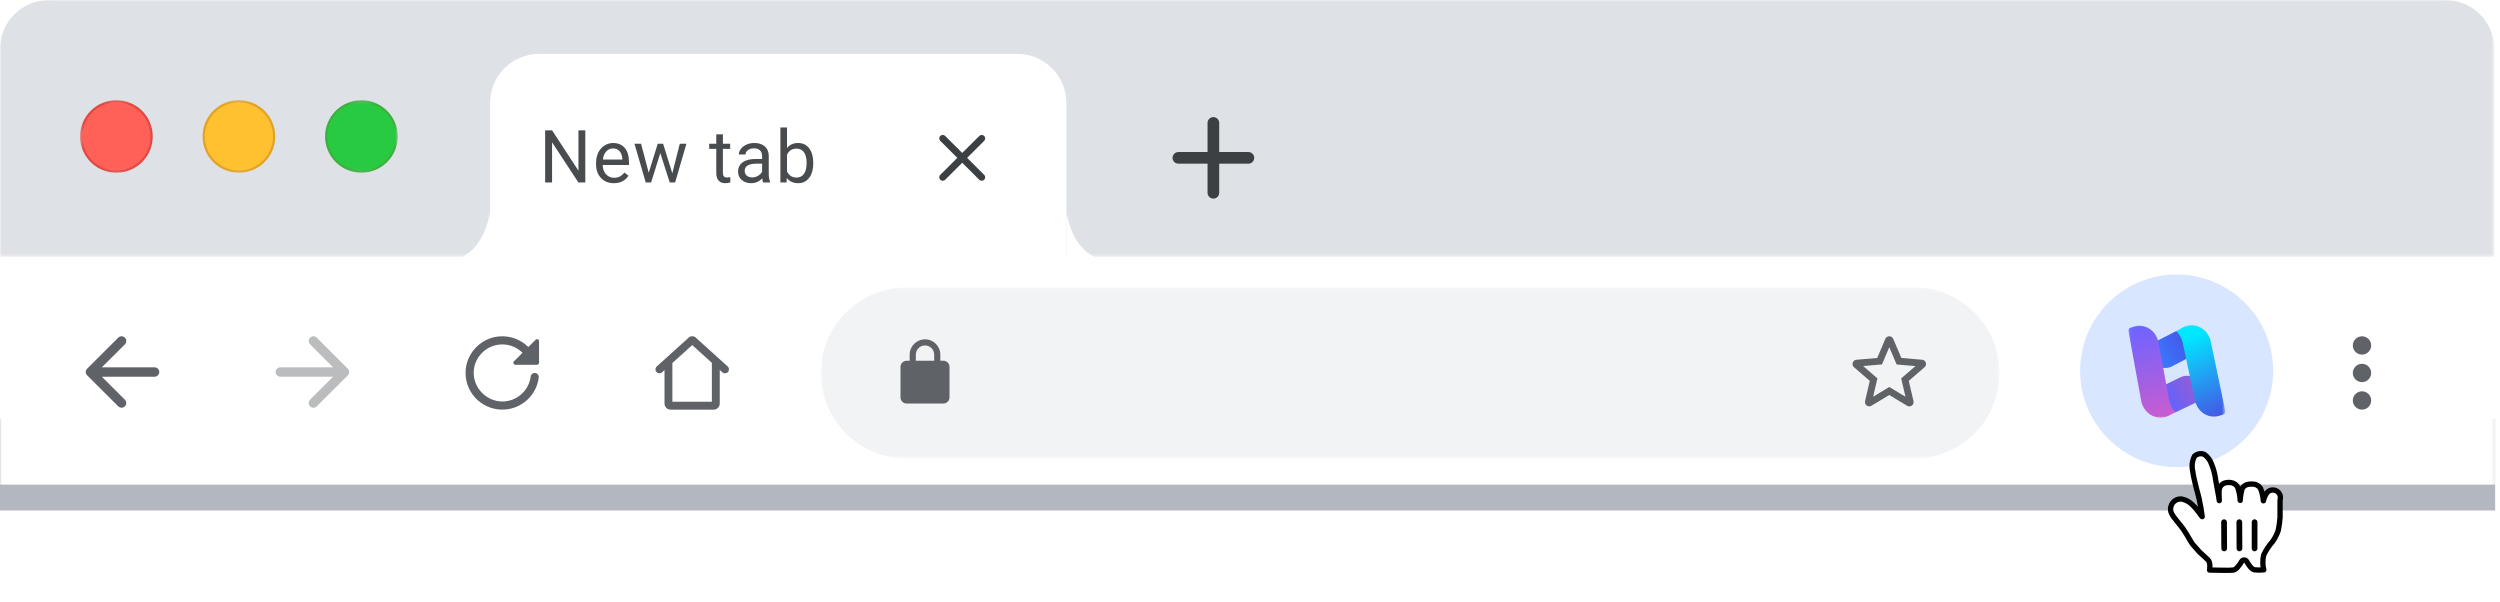 <svg width="706" height="170" viewBox="0 0 706 170" fill="none" xmlns="http://www.w3.org/2000/svg">
<g opacity="0.5">
<path d="M704.637 118.32H0V144.16H704.637V118.32Z" fill="#667081"/>
</g>
<mask id="mask0_3121_14345" style="mask-type:luminance" maskUnits="userSpaceOnUse" x="0" y="72" width="705" height="67">
<path d="M704.798 72.526H0V138.123H704.798V72.526Z" fill="white"/>
</mask>
<g mask="url(#mask0_3121_14345)">
<g filter="url(#filter0_d_3121_14345)">
<path d="M704.798 72.526H0V138.123H704.798V72.526Z" fill="white"/>
</g>
<path d="M614.683 131.923C629.738 131.923 641.942 119.745 641.942 104.723C641.942 89.701 629.738 77.523 614.683 77.523C599.629 77.523 587.425 89.701 587.425 104.723C587.425 119.745 599.629 131.923 614.683 131.923Z" fill="#D9E6FF"/>
<mask id="mask1_3121_14345" style="mask-type:luminance" maskUnits="userSpaceOnUse" x="592" y="86" width="89" height="39">
<path d="M680.578 86.336H592.352V124.313H680.578V86.336Z" fill="white"/>
</mask>
<g mask="url(#mask1_3121_14345)">
<path fill-rule="evenodd" clip-rule="evenodd" d="M667.027 100.145C668.455 100.145 669.622 98.98 669.622 97.556C669.622 96.132 668.455 94.966 667.027 94.966C665.6 94.966 664.432 96.132 664.432 97.556C664.432 98.98 665.6 100.145 667.027 100.145ZM667.027 102.734C665.6 102.734 664.432 103.899 664.432 105.324C664.432 106.748 665.6 107.913 667.027 107.913C668.455 107.913 669.622 106.748 669.622 105.324C669.622 103.899 668.455 102.734 667.027 102.734ZM667.027 110.502C665.6 110.502 664.432 111.668 664.432 113.092C664.432 114.516 665.6 115.681 667.027 115.681C668.455 115.681 669.622 114.516 669.622 113.092C669.622 111.668 668.455 110.502 667.027 110.502Z" fill="#5F6368"/>
<mask id="mask2_3121_14345" style="mask-type:luminance" maskUnits="userSpaceOnUse" x="601" y="91" width="28" height="28">
<path d="M628.312 91.123H601.054V118.323H628.312V91.123Z" fill="white"/>
</mask>
<g mask="url(#mask2_3121_14345)">
<path d="M606.624 97.555L614.599 93.479L617.909 95.734L618.783 100.625L613.512 103.397C612.376 103.996 611.065 104.087 609.867 103.649C608.669 103.211 607.68 102.28 607.12 101.06C607.059 100.924 607.003 100.788 606.953 100.647C606.671 99.864 606.413 99.152 606.225 98.647C606.149 98.445 606.146 98.218 606.221 98.014C606.296 97.811 606.44 97.646 606.624 97.555Z" fill="url(#paint0_linear_3121_14345)"/>
<path d="M622.401 112.614L614.316 116.456L611.047 114.114L610.294 109.223L615.651 106.593C616.22 106.312 616.837 106.154 617.462 106.129C618.089 106.104 618.713 106.212 619.301 106.446C619.888 106.681 620.428 107.038 620.887 107.497C621.346 107.956 621.717 108.507 621.977 109.12C622.037 109.256 622.088 109.392 622.14 109.533C622.397 110.326 622.644 111.049 622.812 111.554C622.877 111.754 622.873 111.973 622.797 112.169C622.722 112.365 622.58 112.524 622.401 112.614Z" fill="url(#paint1_linear_3121_14345)"/>
<path d="M604.735 113.521L601.066 93.458C601.033 93.27 601.066 93.075 601.16 92.912C601.254 92.749 601.4 92.63 601.572 92.578L602.583 92.252C603.975 91.799 605.478 91.96 606.76 92.698C608.043 93.435 609.001 94.69 609.425 96.186C609.478 96.364 609.522 96.546 609.556 96.729L612.588 113.081C612.855 114.36 613.459 115.529 614.326 116.45L612.952 117.124C612.211 117.589 611.381 117.865 610.526 117.931C609.67 117.996 608.812 117.849 608.018 117.5C607.224 117.152 606.514 116.612 605.945 115.922C605.376 115.232 604.961 114.411 604.735 113.521Z" fill="url(#paint2_linear_3121_14345)"/>
<path d="M624.26 96.143L628.43 116.092C628.469 116.279 628.443 116.475 628.355 116.642C628.267 116.809 628.124 116.935 627.954 116.994L626.944 117.353C625.562 117.845 624.055 117.728 622.753 117.027C621.451 116.326 620.462 115.099 620 113.614C619.944 113.436 619.896 113.254 619.859 113.071L616.403 96.811C616.105 95.54 615.472 94.388 614.583 93.491L615.927 92.774C616.658 92.282 617.484 91.978 618.34 91.886C619.197 91.794 620.062 91.915 620.869 92.241C621.675 92.567 622.401 93.089 622.989 93.766C623.577 94.442 624.012 95.256 624.26 96.143Z" fill="url(#paint3_linear_3121_14345)"/>
</g>
</g>
<mask id="mask3_3121_14345" style="mask-type:luminance" maskUnits="userSpaceOnUse" x="231" y="81" width="334" height="49">
<path d="M564.673 81.157H231.812V129.491H564.673V81.157Z" fill="white"/>
</mask>
<g mask="url(#mask3_3121_14345)">
<path d="M540.454 81.157H256.031C242.655 81.157 231.812 91.977 231.812 105.324C231.812 118.671 242.655 129.491 256.031 129.491H540.454C553.83 129.491 564.673 118.671 564.673 105.324C564.673 91.977 553.83 81.157 540.454 81.157Z" fill="#F1F3F4"/>
<path fill-rule="evenodd" clip-rule="evenodd" d="M542.811 101.593L536.94 101.084L534.648 95.699C534.236 94.719 532.828 94.719 532.417 95.699L530.124 101.097L524.267 101.593C523.199 101.677 522.763 103.009 523.576 103.71L528.027 107.559L526.693 113.271C526.45 114.312 527.577 115.135 528.5 114.578L533.533 111.552L538.565 114.59C539.488 115.147 540.615 114.324 540.372 113.283L539.038 107.559L543.489 103.71C544.302 103.009 543.878 101.677 542.811 101.593ZM533.532 109.29L528.973 112.037L530.184 106.857L526.158 103.372L531.471 102.912L533.532 98.035L535.606 102.924L540.919 103.384L536.891 106.87L538.104 112.049L533.532 109.29Z" fill="#5F6368"/>
<path fill-rule="evenodd" clip-rule="evenodd" d="M266.41 101.872H265.546V100.146C265.546 97.763 263.608 95.83 261.221 95.83C258.833 95.83 256.895 97.763 256.895 100.146V101.872H256.031C255.08 101.872 254.3 102.649 254.3 103.598V112.229C254.3 113.179 255.08 113.955 256.031 113.955H266.41C267.363 113.955 268.141 113.179 268.141 112.229V103.598C268.141 102.649 267.363 101.872 266.41 101.872ZM258.626 101.872V100.145C258.626 98.713 259.785 97.556 261.221 97.556C262.656 97.556 263.815 98.713 263.815 100.145V101.872H258.626Z" fill="#5F6368"/>
</g>
<mask id="mask4_3121_14345" style="mask-type:luminance" maskUnits="userSpaceOnUse" x="20" y="91" width="190" height="29">
<path d="M209.323 91.513H20.759V119.133H209.323V91.513Z" fill="white"/>
</mask>
<g mask="url(#mask4_3121_14345)">
<path fill-rule="evenodd" clip-rule="evenodd" d="M195.484 94.98C195.168 94.936 194.835 95.027 194.58 95.258L185.469 103.486C185.013 103.898 184.976 104.6 185.386 105.057C185.8 105.518 186.511 105.555 186.97 105.14L187.654 104.522V113.445V113.955C187.654 114.909 188.428 115.682 189.384 115.682H189.882H201.03H201.53C202.486 115.682 203.26 114.909 203.26 113.955V113.445V104.473L203.998 105.14C204.458 105.555 205.168 105.518 205.581 105.057C205.991 104.6 205.954 103.898 205.498 103.486L196.386 95.258C196.131 95.027 195.799 94.936 195.484 94.98ZM189.882 102.509V103.991V105.645V105.718V109.993V112.229V112.302V113.445H191.037H191.113H193.343H197.571H199.801H199.877H201.03V112.302V112.229V109.993V105.718V105.645V103.991V102.46L195.484 97.451L189.882 102.509Z" fill="#5F6368"/>
<path fill-rule="evenodd" clip-rule="evenodd" d="M152.23 102.443V96.355C152.23 95.837 151.609 95.584 151.25 95.952L149.198 98.001C147.11 95.918 144.134 94.721 140.882 95.009C136.05 95.446 132.071 99.324 131.541 104.146C130.849 110.384 135.727 115.677 141.851 115.677C147.145 115.677 151.516 111.718 152.15 106.609C152.23 105.918 151.689 105.32 150.997 105.32C150.42 105.32 149.936 105.746 149.867 106.31C149.371 110.326 145.899 113.433 141.736 113.376C137.457 113.318 133.847 109.716 133.778 105.435C133.709 100.947 137.365 97.264 141.851 97.264C144.077 97.264 146.096 98.173 147.559 99.624L145.15 102.029C144.78 102.397 145.034 103.018 145.553 103.018H151.654C151.977 103.018 152.23 102.765 152.23 102.443Z" fill="#5F6368"/>
<path fill-rule="evenodd" clip-rule="evenodd" d="M79.179 106.389H94.06L87.559 112.876C87.04 113.394 87.04 114.245 87.559 114.764C88.079 115.282 88.918 115.282 89.438 114.764L98.217 106.003C98.736 105.485 98.736 104.647 98.217 104.129L89.451 95.355C88.931 94.837 88.092 94.837 87.572 95.355C87.053 95.874 87.053 96.711 87.572 97.23L94.06 103.73H79.179C78.447 103.73 77.847 104.328 77.847 105.059C77.847 105.791 78.447 106.389 79.179 106.389Z" fill="#BABCBE"/>
<path fill-rule="evenodd" clip-rule="evenodd" d="M43.646 103.73H28.765L35.267 97.243C35.786 96.724 35.786 95.874 35.267 95.355C34.747 94.837 33.908 94.837 33.388 95.355L24.609 104.116C24.089 104.634 24.089 105.471 24.609 105.99L33.388 114.75C33.908 115.269 34.747 115.269 35.267 114.75C35.786 114.232 35.786 113.394 35.267 112.876L28.765 106.389H43.646C44.379 106.389 44.978 105.791 44.978 105.059C44.978 104.328 44.379 103.73 43.646 103.73Z" fill="#5F6368"/>
</g>
</g>
<mask id="mask5_3121_14345" style="mask-type:luminance" maskUnits="userSpaceOnUse" x="0" y="0" width="705" height="73">
<path d="M704.392 0H0V72.525H704.392V0Z" fill="white"/>
</mask>
<g mask="url(#mask5_3121_14345)">
<path d="M0 13.81C0 6.183 6.196 0 13.839 0H690.551C698.196 0 704.392 6.183 704.392 13.81V72.525H0V13.81Z" fill="#DEE1E6"/>
<path fill-rule="evenodd" clip-rule="evenodd" d="M128.016 73.924C130.411 72.299 136 71.487 138.395 60.114V73.924H128.016Z" fill="white"/>
<path d="M138.395 29.041C138.395 21.414 144.592 15.231 152.236 15.231H287.301C294.944 15.231 301.14 21.414 301.14 29.041V73.922H138.395V29.041Z" fill="white"/>
<path d="M165.291 51.529H163.334L155.905 40.18V51.529H153.949V36.802H155.905L163.354 48.201V36.802H165.291V51.529ZM173.35 51.731C171.865 51.731 170.654 51.245 169.722 50.274C168.79 49.297 168.324 47.992 168.324 46.36V46.016C168.324 44.931 168.529 43.963 168.941 43.113C169.361 42.257 169.941 41.589 170.684 41.111C171.435 40.625 172.246 40.382 173.117 40.382C174.543 40.382 175.652 40.851 176.443 41.788C177.233 42.726 177.628 44.067 177.628 45.814V46.593H170.198C170.225 47.672 170.54 48.545 171.141 49.212C171.749 49.873 172.52 50.204 173.452 50.204C174.115 50.204 174.675 50.069 175.134 49.799C175.593 49.529 175.996 49.172 176.34 48.727L177.487 49.617C176.567 51.026 175.189 51.731 173.35 51.731ZM173.117 41.92C172.361 41.92 171.725 42.196 171.212 42.749C170.698 43.295 170.38 44.064 170.259 45.055H175.753V44.914C175.698 43.963 175.442 43.228 174.983 42.709C174.524 42.183 173.901 41.92 173.117 41.92ZM189.863 48.949L191.972 40.585H193.847L190.655 51.529H189.134L186.468 43.235L183.873 51.529H182.354L179.17 40.585H181.036L183.195 48.778L185.749 40.585H187.259L189.863 48.949ZM204.148 37.935V40.585H206.197V42.031H204.148V48.818C204.148 49.256 204.24 49.587 204.422 49.809C204.605 50.025 204.916 50.133 205.355 50.133C205.571 50.133 205.868 50.092 206.247 50.011V51.529C205.754 51.663 205.274 51.731 204.808 51.731C203.97 51.731 203.337 51.478 202.912 50.972C202.487 50.467 202.274 49.748 202.274 48.818V42.031H200.276V40.585H202.274V37.935H204.148ZM215.512 51.529C215.405 51.313 215.318 50.928 215.249 50.376C214.379 51.279 213.337 51.731 212.127 51.731C211.046 51.731 210.158 51.428 209.461 50.821C208.773 50.207 208.428 49.431 208.428 48.494C208.428 47.355 208.86 46.471 209.725 45.844C210.596 45.21 211.82 44.894 213.394 44.894H215.219V44.034C215.219 43.38 215.023 42.86 214.631 42.476C214.239 42.085 213.662 41.889 212.898 41.889C212.229 41.889 211.668 42.058 211.215 42.395C210.763 42.732 210.536 43.14 210.536 43.619H208.651C208.651 43.073 208.844 42.547 209.228 42.041C209.621 41.529 210.148 41.124 210.81 40.828C211.478 40.531 212.211 40.382 213.01 40.382C214.274 40.382 215.263 40.699 215.98 41.333C216.695 41.96 217.068 42.827 217.095 43.933V48.97C217.095 49.974 217.223 50.773 217.479 51.367V51.529H215.512ZM212.401 50.102C212.99 50.102 213.547 49.951 214.073 49.647C214.601 49.344 214.982 48.949 215.219 48.464V46.218H213.749C211.452 46.218 210.303 46.889 210.303 48.231C210.303 48.818 210.5 49.276 210.891 49.607C211.283 49.937 211.786 50.102 212.401 50.102ZM229.665 46.178C229.665 47.85 229.279 49.196 228.509 50.214C227.739 51.225 226.705 51.731 225.407 51.731C224.023 51.731 222.951 51.242 222.195 50.264L222.104 51.529H220.38V35.993H222.255V41.788C223.011 40.851 224.057 40.382 225.387 40.382C226.719 40.382 227.763 40.885 228.519 41.889C229.284 42.894 229.665 44.27 229.665 46.016V46.178ZM227.79 45.966C227.79 44.691 227.543 43.707 227.05 43.012C226.556 42.318 225.846 41.97 224.921 41.97C223.685 41.97 222.796 42.544 222.255 43.69V48.423C222.83 49.57 223.726 50.143 224.941 50.143C225.839 50.143 226.54 49.796 227.04 49.101C227.539 48.407 227.79 47.361 227.79 45.966Z" fill="#494C4F"/>
<path fill-rule="evenodd" clip-rule="evenodd" d="M277.931 38.401C277.548 38.018 276.928 38.018 276.544 38.401L271.732 43.193L266.92 38.391C266.536 38.008 265.917 38.008 265.532 38.391C265.148 38.774 265.148 39.393 265.532 39.776L270.345 44.577L265.532 49.379C265.148 49.762 265.148 50.38 265.532 50.763C265.917 51.146 266.536 51.146 266.92 50.763L271.732 45.962L276.544 50.763C276.928 51.146 277.548 51.146 277.931 50.763C278.315 50.38 278.315 49.762 277.931 49.379L273.12 44.577L277.931 39.776C278.306 39.403 278.306 38.774 277.931 38.401Z" fill="#3C4043"/>
<path fill-rule="evenodd" clip-rule="evenodd" d="M311.52 73.924C309.124 72.299 303.536 71.487 301.14 60.114V73.924H311.52Z" fill="white"/>
<path fill-rule="evenodd" clip-rule="evenodd" d="M352.545 46.222H344.307V54.442C344.307 55.347 343.566 56.087 342.66 56.087C341.753 56.087 341.012 55.347 341.012 54.442V46.222H332.774C331.868 46.222 331.126 45.483 331.126 44.578C331.126 43.674 331.868 42.934 332.774 42.934H341.012V34.714C341.012 33.81 341.753 33.07 342.66 33.07C343.566 33.07 344.307 33.81 344.307 34.714V42.934H352.545C353.451 42.934 354.193 43.674 354.193 44.578C354.193 45.483 353.451 46.222 352.545 46.222Z" fill="#3C4043"/>
<mask id="mask6_3121_14345" style="mask-type:luminance" maskUnits="userSpaceOnUse" x="22" y="28" width="91" height="21">
<path d="M112.446 28.178H22.489V48.892H112.446V28.178Z" fill="white"/>
</mask>
<g mask="url(#mask6_3121_14345)">
<path d="M102.067 48.461C107.56 48.461 112.014 44.017 112.014 38.535C112.014 33.053 107.56 28.609 102.067 28.609C96.573 28.609 92.12 33.053 92.12 38.535C92.12 44.017 96.573 48.461 102.067 48.461Z" fill="#27CA40" stroke="#3EAF3F" stroke-width="0.635"/>
<path d="M67.468 48.461C72.962 48.461 77.415 44.017 77.415 38.535C77.415 33.053 72.962 28.609 67.468 28.609C61.974 28.609 57.521 33.053 57.521 38.535C57.521 44.017 61.974 48.461 67.468 48.461Z" fill="#FFC130" stroke="#E1A325" stroke-width="0.635"/>
<path d="M32.869 48.461C38.363 48.461 42.816 44.017 42.816 38.535C42.816 33.053 38.363 28.609 32.869 28.609C27.375 28.609 22.922 33.053 22.922 38.535C22.922 44.017 27.375 48.461 32.869 48.461Z" fill="#FF6058" stroke="#E14942" stroke-width="0.635"/>
</g>
</g>
<g filter="url(#filter1_d_3121_14345)">
<path d="M619.219 151.709C618.615 150.934 617.86 149.364 616.544 147.406C615.79 146.33 613.936 144.286 613.376 143.232C612.971 142.591 612.854 141.811 613.051 141.08C613.39 139.69 614.712 138.769 616.135 138.929C617.236 139.15 618.249 139.688 619.046 140.478C619.603 141 620.115 141.569 620.578 142.177C620.922 142.608 621.008 142.78 621.397 143.275C621.785 143.77 622.044 144.264 621.849 143.533C621.698 142.457 621.439 140.65 621.074 139.036C620.793 137.809 620.728 137.616 620.469 136.691C620.211 135.765 620.06 134.991 619.779 133.937C619.523 132.901 619.322 131.852 619.175 130.795C618.904 129.443 619.102 128.039 619.737 126.815C620.489 126.107 621.595 125.921 622.54 126.341C623.489 127.041 624.198 128.019 624.566 129.138C625.131 130.516 625.508 131.964 625.688 133.442C626.033 135.593 626.702 138.735 626.722 139.38C626.722 138.584 626.571 136.906 626.722 136.152C626.872 135.368 627.419 134.716 628.167 134.431C628.809 134.235 629.489 134.191 630.151 134.302C630.82 134.442 631.412 134.825 631.812 135.378C632.311 136.634 632.588 137.966 632.631 139.316C632.688 138.133 632.891 136.963 633.235 135.83C633.595 135.323 634.121 134.958 634.723 134.797C635.435 134.667 636.166 134.667 636.879 134.797C637.463 134.992 637.974 135.36 638.345 135.852C638.802 136.993 639.078 138.197 639.164 139.424C639.164 139.724 639.315 138.584 639.789 137.831C640.036 137.101 640.655 136.558 641.412 136.405C642.168 136.253 642.95 136.515 643.46 137.094C643.971 137.672 644.134 138.478 643.887 139.208C643.887 140.606 643.887 140.542 643.887 141.489C643.887 142.435 643.887 143.275 643.887 144.07C643.808 145.331 643.635 146.581 643.369 147.815C642.993 148.906 642.472 149.941 641.817 150.892C640.77 152.054 639.905 153.366 639.251 154.786C639.088 155.491 639.016 156.214 639.036 156.938C639.033 157.606 639.119 158.272 639.293 158.918C638.412 159.01 637.523 159.01 636.641 158.918C635.801 158.788 634.765 157.11 634.486 156.594C634.346 156.316 634.063 156.141 633.752 156.141C633.442 156.141 633.157 156.316 633.019 156.594C632.545 157.411 631.488 158.896 630.755 158.982C629.31 159.154 626.334 158.982 623.984 158.982C623.984 158.982 624.373 156.83 623.488 156.055C622.604 155.281 621.698 154.378 621.03 153.775L619.219 151.709Z" fill="white"/>
<path fill-rule="evenodd" clip-rule="evenodd" d="M619.219 151.709C618.615 150.934 617.86 149.364 616.544 147.406C615.79 146.33 613.936 144.286 613.376 143.232C612.971 142.591 612.854 141.811 613.051 141.08C613.39 139.69 614.712 138.769 616.135 138.929C617.236 139.15 618.249 139.688 619.046 140.478C619.603 141 620.115 141.569 620.578 142.177C620.922 142.608 621.008 142.78 621.397 143.275C621.785 143.77 622.044 144.264 621.849 143.533C621.698 142.457 621.439 140.65 621.074 139.036C620.793 137.809 620.728 137.616 620.469 136.691C620.211 135.765 620.06 134.991 619.779 133.937C619.523 132.901 619.322 131.852 619.175 130.795C618.904 129.443 619.102 128.039 619.737 126.815C620.489 126.107 621.595 125.921 622.54 126.341C623.489 127.041 624.198 128.019 624.566 129.138C625.131 130.516 625.508 131.964 625.688 133.442C626.033 135.593 626.702 138.735 626.722 139.38C626.722 138.584 626.571 136.906 626.722 136.152C626.872 135.368 627.419 134.716 628.167 134.431C628.809 134.235 629.489 134.191 630.151 134.302C630.82 134.442 631.412 134.825 631.812 135.378C632.311 136.634 632.588 137.966 632.631 139.316C632.688 138.133 632.891 136.963 633.235 135.83C633.595 135.323 634.121 134.958 634.723 134.797C635.435 134.667 636.166 134.667 636.879 134.797C637.463 134.992 637.974 135.36 638.345 135.852C638.802 136.993 639.078 138.197 639.164 139.424C639.164 139.724 639.315 138.584 639.789 137.831C640.036 137.101 640.655 136.558 641.412 136.405C642.168 136.253 642.95 136.515 643.46 137.094C643.971 137.672 644.134 138.478 643.887 139.208C643.887 140.606 643.887 140.542 643.887 141.489C643.887 142.435 643.887 143.275 643.887 144.07C643.808 145.331 643.635 146.581 643.369 147.815C642.993 148.906 642.472 149.941 641.817 150.892C640.77 152.054 639.905 153.366 639.251 154.786C639.088 155.491 639.016 156.214 639.036 156.938C639.033 157.606 639.119 158.272 639.293 158.918C638.412 159.01 637.523 159.01 636.641 158.918C635.801 158.788 634.765 157.11 634.486 156.594C634.346 156.316 634.063 156.141 633.752 156.141C633.442 156.141 633.157 156.316 633.019 156.594C632.545 157.411 631.488 158.896 630.755 158.982C629.31 159.154 626.334 158.982 623.984 158.982C623.984 158.982 624.373 156.83 623.488 156.055C622.604 155.281 621.698 154.378 621.03 153.775L619.219 151.709Z" stroke="black" stroke-width="1.5" stroke-linecap="round" stroke-linejoin="round"/>
<path d="M637.502 152.883V145.456C637.502 145.011 637.14 144.651 636.694 144.651C636.248 144.651 635.886 145.011 635.886 145.456V152.883C635.886 153.328 636.248 153.688 636.694 153.688C637.14 153.688 637.502 153.328 637.502 152.883Z" fill="black"/>
<path d="M633.234 152.881L633.19 145.45C633.188 145.006 632.825 144.648 632.377 144.651C631.931 144.653 631.571 145.016 631.574 145.459L631.616 152.89C631.62 153.333 631.983 153.691 632.429 153.688C632.877 153.686 633.237 153.324 633.234 152.881Z" fill="black"/>
<path d="M627.26 145.467L627.304 152.882C627.306 153.331 627.67 153.691 628.117 153.688C628.563 153.686 628.923 153.321 628.921 152.873L628.878 145.457C628.874 145.01 628.511 144.648 628.064 144.651C627.618 144.653 627.258 145.018 627.26 145.467Z" fill="black"/>
</g>
<defs>
<filter id="filter0_d_3121_14345" x="0" y="71.257" width="704.798" height="66.865" filterUnits="userSpaceOnUse" color-interpolation-filters="sRGB">
<feFlood flood-opacity="0" result="BackgroundImageFix"/>
<feColorMatrix in="SourceAlpha" type="matrix" values="0 0 0 0 0 0 0 0 0 0 0 0 0 0 0 0 0 0 127 0" result="hardAlpha"/>
<feOffset dy="-1.269"/>
<feComposite in2="hardAlpha" operator="out"/>
<feColorMatrix type="matrix" values="0 0 0 0 0.855 0 0 0 0 0.863 0 0 0 0 0.878 0 0 0 1 0"/>
<feBlend mode="normal" in2="BackgroundImageFix" result="effect1_dropShadow_3121_14345"/>
<feBlend mode="normal" in="SourceGraphic" in2="effect1_dropShadow_3121_14345" result="shape"/>
</filter>
<filter id="filter1_d_3121_14345" x="609.208" y="124.369" width="38.542" height="40.44" filterUnits="userSpaceOnUse" color-interpolation-filters="sRGB">
<feFlood flood-opacity="0" result="BackgroundImageFix"/>
<feColorMatrix in="SourceAlpha" type="matrix" values="0 0 0 0 0 0 0 0 0 0 0 0 0 0 0 0 0 0 127 0" result="hardAlpha"/>
<feOffset dy="2"/>
<feGaussianBlur stdDeviation="1.5"/>
<feComposite in2="hardAlpha" operator="out"/>
<feColorMatrix type="matrix" values="0 0 0 0 0 0 0 0 0 0 0 0 0 0 0 0 0 0 0.2 0"/>
<feBlend mode="normal" in2="BackgroundImageFix" result="effect1_dropShadow_3121_14345"/>
<feBlend mode="normal" in="SourceGraphic" in2="effect1_dropShadow_3121_14345" result="shape"/>
</filter>
<linearGradient id="paint0_linear_3121_14345" x1="624.728" y1="101.791" x2="612.424" y2="109.088" gradientUnits="userSpaceOnUse">
<stop offset="0.09" stop-color="#484FE4"/>
<stop offset="1" stop-color="#377EFF"/>
</linearGradient>
<linearGradient id="paint1_linear_3121_14345" x1="610.251" y1="118.117" x2="622.769" y2="111.196" gradientUnits="userSpaceOnUse">
<stop offset="0.23" stop-color="#5E64FF"/>
<stop offset="1" stop-color="#985CD0"/>
</linearGradient>
<linearGradient id="paint2_linear_3121_14345" x1="603.676" y1="92.935" x2="610.397" y2="118.228" gradientUnits="userSpaceOnUse">
<stop stop-color="#6F64FF"/>
<stop offset="1" stop-color="#CA5CD0"/>
</linearGradient>
<linearGradient id="paint3_linear_3121_14345" x1="628.454" y1="120.992" x2="617.302" y2="95.493" gradientUnits="userSpaceOnUse">
<stop offset="0.09" stop-color="#484FE4"/>
<stop offset="1" stop-color="#00E8FF"/>
</linearGradient>
</defs>
</svg>
